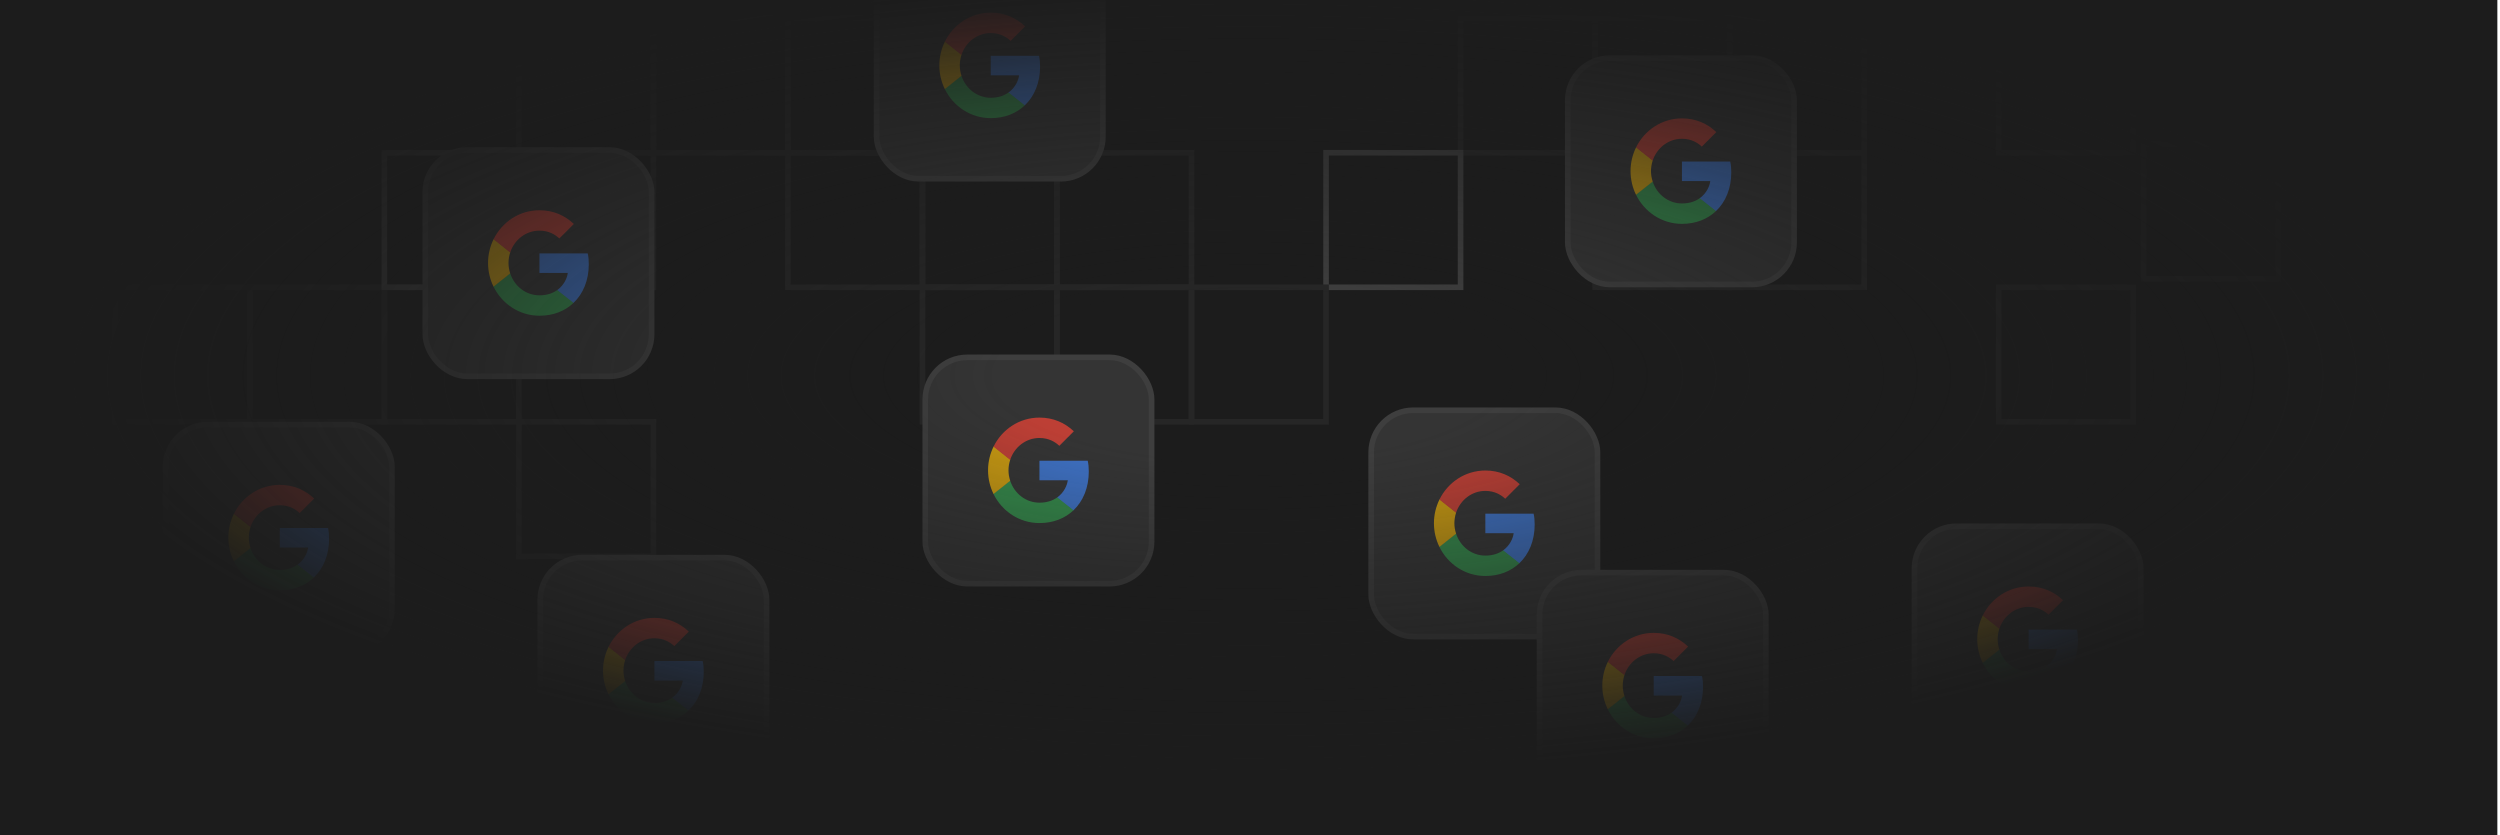 <svg width="446" height="149" viewBox="0 0 446 149" fill="none" xmlns="http://www.w3.org/2000/svg">
<g clip-path="url(#clip0_387_86005)">
<rect width="445.5" height="149" fill="#1C1C1C"/>
<rect x="284.568" y="3.25" width="24" height="24" stroke="#262626"/>
<rect x="116.568" y="3.25" width="24" height="24" stroke="#262626"/>
<rect x="92.568" y="3.25" width="24" height="24" stroke="#262626"/>
<rect x="308.568" y="3.25" width="24" height="24" stroke="#262626"/>
<rect x="140.568" y="3.25" width="24" height="24" stroke="#262626"/>
<rect x="260.568" y="3.25" width="24" height="24" stroke="#262626"/>
<rect x="284.568" y="27.25" width="24" height="24" stroke="#262626"/>
<rect x="92.568" y="75.25" width="24" height="24" stroke="#262626"/>
<rect x="68.568" y="51.25" width="24" height="24" stroke="#262626"/>
<rect x="20.568" y="51.25" width="24" height="24" stroke="#262626"/>
<rect x="44.568" y="51.25" width="24" height="24" stroke="#262626"/>
<rect x="92.568" y="27.25" width="24" height="24" stroke="#262626"/>
<rect x="68.568" y="27.25" width="24" height="24" stroke="#3E3E3E"/>
<rect x="308.568" y="27.25" width="24" height="24" stroke="#262626"/>
<rect x="356.568" y="51.25" width="24" height="24" stroke="#262626"/>
<rect x="382.419" y="25.75" width="24" height="24" stroke="#262626"/>
<rect x="356.568" y="3.25" width="24" height="24" stroke="#262626"/>
<rect x="140.568" y="27.25" width="24" height="24" stroke="#262626"/>
<rect x="236.568" y="27.25" width="24" height="24" stroke="#3E3E3E"/>
<rect x="212.568" y="51.25" width="24" height="24" stroke="#262626"/>
<rect x="188.568" y="51.25" width="24" height="24" stroke="#262626"/>
<rect x="188.568" y="27.25" width="24" height="24" stroke="#262626"/>
<rect x="164.568" y="27.25" width="24" height="24" stroke="#262626"/>
<rect x="164.568" y="51.25" width="24" height="24" stroke="#262626"/>
<rect x="54.419" y="-23" width="32" height="32" stroke="#262626"/>
<rect x="165.068" y="63.75" width="40.379" height="40.379" rx="7.5" fill="#343434" stroke="#3E3E3E"/>
<g opacity="0.75" clip-path="url(#clip1_387_86005)">
<path d="M194.24 84.116C194.24 83.342 194.179 82.778 194.047 82.192H185.438V85.684H190.491C190.389 86.552 189.839 87.858 188.616 88.737L188.599 88.853L191.321 91.017L191.51 91.036C193.242 89.395 194.24 86.98 194.24 84.116" fill="#4285F4"/>
<path d="M185.438 93.315C187.913 93.315 189.992 92.479 191.51 91.036L188.616 88.736C187.842 89.29 186.803 89.677 185.438 89.677C183.013 89.677 180.955 88.036 180.221 85.768L180.114 85.777L177.283 88.025L177.246 88.13C178.754 91.204 181.851 93.315 185.438 93.315Z" fill="#34A853"/>
<path d="M180.221 85.768C180.027 85.182 179.915 84.555 179.915 83.907C179.915 83.259 180.027 82.632 180.21 82.046L180.205 81.921L177.339 79.638L177.246 79.683C176.624 80.959 176.268 82.391 176.268 83.907C176.268 85.423 176.624 86.855 177.246 88.13L180.221 85.768" fill="#FBBC05"/>
<path d="M185.438 78.136C187.159 78.136 188.321 78.899 188.983 79.537L191.571 76.944C189.982 75.428 187.913 74.498 185.438 74.498C181.851 74.498 178.754 76.61 177.246 79.683L180.211 82.046C180.955 79.777 183.013 78.136 185.438 78.136" fill="#EB4335"/>
</g>
<rect x="341.54" y="93.88" width="40.379" height="40.379" rx="7.5" fill="#343434" stroke="#3E3E3E"/>
<g opacity="0.75" clip-path="url(#clip2_387_86005)">
<path d="M370.712 114.246C370.712 113.472 370.651 112.908 370.518 112.322H361.909V115.814H366.963C366.861 116.682 366.311 117.988 365.088 118.866L365.071 118.983L367.793 121.147L367.981 121.166C369.713 119.525 370.712 117.11 370.712 114.246" fill="#4285F4"/>
<path d="M361.909 123.445C364.385 123.445 366.463 122.609 367.982 121.166L365.088 118.866C364.314 119.42 363.275 119.807 361.909 119.807C359.484 119.807 357.426 118.166 356.693 115.897L356.585 115.907L353.755 118.154L353.718 118.26C355.226 121.333 358.323 123.445 361.909 123.445Z" fill="#34A853"/>
<path d="M356.692 115.898C356.499 115.312 356.387 114.685 356.387 114.037C356.387 113.389 356.499 112.761 356.682 112.176L356.677 112.051L353.811 109.768L353.717 109.813C353.096 111.089 352.739 112.521 352.739 114.037C352.739 115.553 353.096 116.985 353.717 118.26L356.692 115.898" fill="#FBBC05"/>
<path d="M361.909 108.266C363.631 108.266 364.793 109.029 365.455 109.667L368.043 107.074C366.453 105.558 364.385 104.628 361.909 104.628C358.323 104.628 355.226 106.74 353.718 109.813L356.683 112.176C357.426 109.907 359.484 108.266 361.909 108.266" fill="#EB4335"/>
</g>
<rect x="96.379" y="99.481" width="40.379" height="40.379" rx="7.5" fill="#343434" stroke="#3E3E3E"/>
<g opacity="0.75" clip-path="url(#clip3_387_86005)">
<path d="M125.551 119.847C125.551 119.074 125.49 118.509 125.357 117.924H116.748V121.415H121.801C121.7 122.283 121.149 123.59 119.927 124.468L119.91 124.585L122.632 126.749L122.82 126.768C124.552 125.127 125.551 122.712 125.551 119.847" fill="#4285F4"/>
<path d="M116.748 129.047C119.224 129.047 121.302 128.21 122.82 126.768L119.927 124.468C119.153 125.022 118.113 125.409 116.748 125.409C114.323 125.409 112.265 123.768 111.532 121.499L111.424 121.508L108.594 123.756L108.557 123.862C110.065 126.935 113.162 129.047 116.748 129.047Z" fill="#34A853"/>
<path d="M111.531 121.499C111.338 120.914 111.226 120.286 111.226 119.638C111.226 118.99 111.338 118.363 111.521 117.778L111.516 117.653L108.65 115.369L108.556 115.415C107.935 116.69 107.578 118.123 107.578 119.638C107.578 121.154 107.935 122.586 108.556 123.862L111.531 121.499" fill="#FBBC05"/>
<path d="M116.748 113.867C118.47 113.867 119.631 114.631 120.294 115.268L122.882 112.676C121.292 111.16 119.224 110.229 116.748 110.229C113.162 110.229 110.065 112.341 108.557 115.415L111.521 117.777C112.265 115.509 114.323 113.867 116.748 113.867" fill="#EB4335"/>
</g>
<rect x="75.869" y="26.759" width="40.379" height="40.379" rx="7.5" fill="#343434" stroke="#3E3E3E"/>
<g opacity="0.75" clip-path="url(#clip4_387_86005)">
<path d="M105.041 47.125C105.041 46.351 104.98 45.787 104.847 45.201H96.238V48.693H101.292C101.19 49.56 100.64 50.867 99.417 51.745L99.4 51.862L102.122 54.026L102.311 54.045C104.043 52.404 105.041 49.989 105.041 47.125" fill="#4285F4"/>
<path d="M96.238 56.324C98.714 56.324 100.793 55.488 102.311 54.045L99.417 51.745C98.643 52.299 97.604 52.686 96.238 52.686C93.814 52.686 91.755 51.045 91.022 48.776L90.914 48.786L88.084 51.033L88.047 51.139C89.555 54.212 92.652 56.324 96.238 56.324Z" fill="#34A853"/>
<path d="M91.021 48.776C90.828 48.191 90.716 47.564 90.716 46.916C90.716 46.267 90.828 45.64 91.011 45.055L91.006 44.93L88.14 42.647L88.046 42.692C87.425 43.968 87.068 45.4 87.068 46.916C87.068 48.431 87.425 49.864 88.046 51.139L91.021 48.776" fill="#FBBC05"/>
<path d="M96.238 41.145C97.96 41.145 99.122 41.908 99.784 42.546L102.372 39.953C100.782 38.437 98.714 37.507 96.238 37.507C92.652 37.507 89.555 39.618 88.047 42.692L91.012 45.055C91.755 42.786 93.814 41.145 96.238 41.145" fill="#EB4335"/>
</g>
<rect x="156.379" y="-8.49" width="40.379" height="40.379" rx="7.5" fill="#343434" stroke="#3E3E3E"/>
<g opacity="0.75" clip-path="url(#clip5_387_86005)">
<path d="M185.551 11.876C185.551 11.102 185.49 10.538 185.357 9.952H176.748V13.444H181.801C181.7 14.311 181.149 15.618 179.927 16.496L179.91 16.613L182.632 18.777L182.82 18.796C184.552 17.155 185.551 14.74 185.551 11.876" fill="#4285F4"/>
<path d="M176.748 21.075C179.224 21.075 181.302 20.239 182.82 18.796L179.927 16.496C179.153 17.05 178.113 17.437 176.748 17.437C174.323 17.437 172.265 15.796 171.532 13.527L171.424 13.537L168.594 15.784L168.557 15.89C170.065 18.963 173.162 21.075 176.748 21.075Z" fill="#34A853"/>
<path d="M171.531 13.527C171.338 12.942 171.226 12.315 171.226 11.667C171.226 11.018 171.338 10.391 171.521 9.806L171.516 9.681L168.65 7.397L168.556 7.443C167.935 8.719 167.578 10.151 167.578 11.667C167.578 13.182 167.935 14.615 168.556 15.89L171.531 13.527" fill="#FBBC05"/>
<path d="M176.748 5.896C178.47 5.896 179.631 6.659 180.294 7.297L182.882 4.704C181.292 3.188 179.224 2.258 176.748 2.258C173.162 2.258 170.065 4.369 168.557 7.443L171.521 9.806C172.265 7.537 174.323 5.896 176.748 5.896" fill="#EB4335"/>
</g>
<rect x="29.54" y="75.75" width="40.379" height="40.379" rx="7.5" fill="#343434" stroke="#3E3E3E"/>
<g opacity="0.75" clip-path="url(#clip6_387_86005)">
<path d="M58.712 96.116C58.712 95.342 58.651 94.778 58.518 94.192H49.909V97.684H54.963C54.861 98.552 54.311 99.858 53.088 100.736L53.071 100.853L55.793 103.017L55.981 103.036C57.714 101.395 58.712 98.98 58.712 96.116" fill="#4285F4"/>
<path d="M49.909 105.315C52.385 105.315 54.464 104.479 55.982 103.036L53.088 100.736C52.314 101.291 51.275 101.677 49.909 101.677C47.484 101.677 45.426 100.036 44.693 97.768L44.585 97.777L41.755 100.025L41.718 100.13C43.226 103.204 46.323 105.315 49.909 105.315Z" fill="#34A853"/>
<path d="M44.692 97.768C44.499 97.182 44.387 96.555 44.387 95.907C44.387 95.259 44.499 94.632 44.682 94.046L44.677 93.921L41.811 91.638L41.717 91.683C41.096 92.959 40.739 94.391 40.739 95.907C40.739 97.423 41.096 98.855 41.717 100.13L44.692 97.768" fill="#FBBC05"/>
<path d="M49.909 90.136C51.631 90.136 52.793 90.899 53.455 91.537L56.043 88.944C54.453 87.428 52.385 86.498 49.909 86.498C46.323 86.498 43.226 88.61 41.718 91.683L44.683 94.046C45.426 91.777 47.484 90.136 49.909 90.136" fill="#EB4335"/>
</g>
<rect x="244.615" y="73.19" width="40.379" height="40.379" rx="7.5" fill="#343434" stroke="#3E3E3E"/>
<g opacity="0.75" clip-path="url(#clip7_387_86005)">
<path d="M273.787 93.556C273.787 92.783 273.726 92.218 273.594 91.633H264.984V95.124H270.038C269.936 95.992 269.386 97.299 268.163 98.177L268.146 98.294L270.868 100.458L271.057 100.477C272.789 98.835 273.787 96.421 273.787 93.556" fill="#4285F4"/>
<path d="M264.984 102.756C267.46 102.756 269.539 101.919 271.057 100.477L268.163 98.177C267.389 98.731 266.35 99.118 264.984 99.118C262.56 99.118 260.502 97.477 259.768 95.208L259.66 95.217L256.83 97.465L256.793 97.571C258.301 100.644 261.398 102.756 264.984 102.756Z" fill="#34A853"/>
<path d="M259.768 95.208C259.574 94.623 259.462 93.995 259.462 93.347C259.462 92.699 259.574 92.072 259.757 91.487L259.752 91.362L256.886 89.078L256.793 89.124C256.171 90.399 255.814 91.832 255.814 93.347C255.814 94.863 256.171 96.295 256.793 97.571L259.768 95.208" fill="#FBBC05"/>
<path d="M264.984 87.576C266.706 87.576 267.868 88.34 268.53 88.977L271.118 86.385C269.529 84.869 267.46 83.939 264.984 83.939C261.398 83.939 258.301 86.05 256.793 89.124L259.758 91.486C260.502 89.218 262.56 87.576 264.984 87.576" fill="#EB4335"/>
</g>
<rect x="274.652" y="102.156" width="40.379" height="40.379" rx="7.5" fill="#343434" stroke="#3E3E3E"/>
<g opacity="0.75" clip-path="url(#clip8_387_86005)">
<path d="M303.824 122.522C303.824 121.749 303.763 121.184 303.631 120.599H295.021V124.09H300.075C299.973 124.958 299.423 126.265 298.2 127.143L298.183 127.26L300.905 129.423L301.094 129.443C302.826 127.801 303.824 125.387 303.824 122.522" fill="#4285F4"/>
<path d="M295.022 131.722C297.497 131.722 299.576 130.885 301.094 129.443L298.2 127.143C297.426 127.697 296.387 128.084 295.022 128.084C292.597 128.084 290.539 126.442 289.805 124.174L289.698 124.183L286.867 126.431L286.83 126.536C288.338 129.61 291.435 131.722 295.022 131.722Z" fill="#34A853"/>
<path d="M289.805 124.174C289.611 123.589 289.499 122.961 289.499 122.313C289.499 121.665 289.611 121.038 289.794 120.452L289.789 120.328L286.923 118.044L286.83 118.09C286.208 119.365 285.852 120.797 285.852 122.313C285.852 123.829 286.208 125.261 286.83 126.536L289.805 124.174" fill="#FBBC05"/>
<path d="M295.022 116.542C296.743 116.542 297.905 117.305 298.567 117.943L301.155 115.351C299.566 113.835 297.497 112.904 295.022 112.904C291.435 112.904 288.338 115.016 286.83 118.089L289.795 120.452C290.539 118.184 292.597 116.542 295.022 116.542" fill="#EB4335"/>
</g>
<rect x="279.689" y="10.371" width="40.379" height="40.379" rx="7.5" fill="#343434" stroke="#3E3E3E"/>
<g opacity="0.75" clip-path="url(#clip9_387_86005)">
<path d="M308.861 30.737C308.861 29.963 308.8 29.399 308.668 28.814H300.059V32.305H305.112C305.01 33.173 304.46 34.48 303.237 35.358L303.22 35.474L305.942 37.638L306.131 37.657C307.863 36.016 308.861 33.601 308.861 30.737" fill="#4285F4"/>
<path d="M300.059 39.936C302.534 39.936 304.613 39.1 306.131 37.657L303.237 35.358C302.463 35.912 301.424 36.298 300.059 36.298C297.634 36.298 295.576 34.657 294.842 32.389L294.735 32.398L291.904 34.646L291.867 34.751C293.375 37.825 296.472 39.936 300.059 39.936Z" fill="#34A853"/>
<path d="M294.842 32.389C294.648 31.803 294.536 31.176 294.536 30.528C294.536 29.88 294.648 29.253 294.832 28.667L294.826 28.543L291.961 26.259L291.867 26.305C291.245 27.58 290.889 29.012 290.889 30.528C290.889 32.044 291.245 33.476 291.867 34.751L294.842 32.389" fill="#FBBC05"/>
<path d="M300.059 24.757C301.781 24.757 302.942 25.52 303.604 26.158L306.192 23.565C304.603 22.049 302.534 21.119 300.059 21.119C296.472 21.119 293.375 23.231 291.867 26.304L294.832 28.667C295.576 26.398 297.634 24.757 300.059 24.757" fill="#EB4335"/>
</g>
<rect width="445.5" height="149" fill="url(#paint0_radial_387_86005)"/>
</g>
<defs>
<radialGradient id="paint0_radial_387_86005" cx="0" cy="0" r="1" gradientUnits="userSpaceOnUse" gradientTransform="translate(222.75 67) rotate(90) scale(71.5 213.78)">
<stop offset="0.208" stop-color="#1C1C1C" stop-opacity="0"/>
<stop offset="1" stop-color="#1C1C1C"/>
</radialGradient>
<clipPath id="clip0_387_86005">
<rect width="445.5" height="149" fill="white"/>
</clipPath>
<clipPath id="clip1_387_86005">
<rect width="17.983" height="18.882" fill="white" transform="translate(176.267 74.498)"/>
</clipPath>
<clipPath id="clip2_387_86005">
<rect width="17.983" height="18.882" fill="white" transform="translate(352.738 104.628)"/>
</clipPath>
<clipPath id="clip3_387_86005">
<rect width="17.983" height="18.882" fill="white" transform="translate(107.577 110.229)"/>
</clipPath>
<clipPath id="clip4_387_86005">
<rect width="17.983" height="18.882" fill="white" transform="translate(87.067 37.507)"/>
</clipPath>
<clipPath id="clip5_387_86005">
<rect width="17.983" height="18.882" fill="white" transform="translate(167.577 2.258)"/>
</clipPath>
<clipPath id="clip6_387_86005">
<rect width="17.983" height="18.882" fill="white" transform="translate(40.738 86.498)"/>
</clipPath>
<clipPath id="clip7_387_86005">
<rect width="17.983" height="18.882" fill="white" transform="translate(255.813 83.939)"/>
</clipPath>
<clipPath id="clip8_387_86005">
<rect width="17.983" height="18.882" fill="white" transform="translate(285.851 112.904)"/>
</clipPath>
<clipPath id="clip9_387_86005">
<rect width="17.983" height="18.882" fill="white" transform="translate(290.888 21.119)"/>
</clipPath>
</defs>
</svg>
